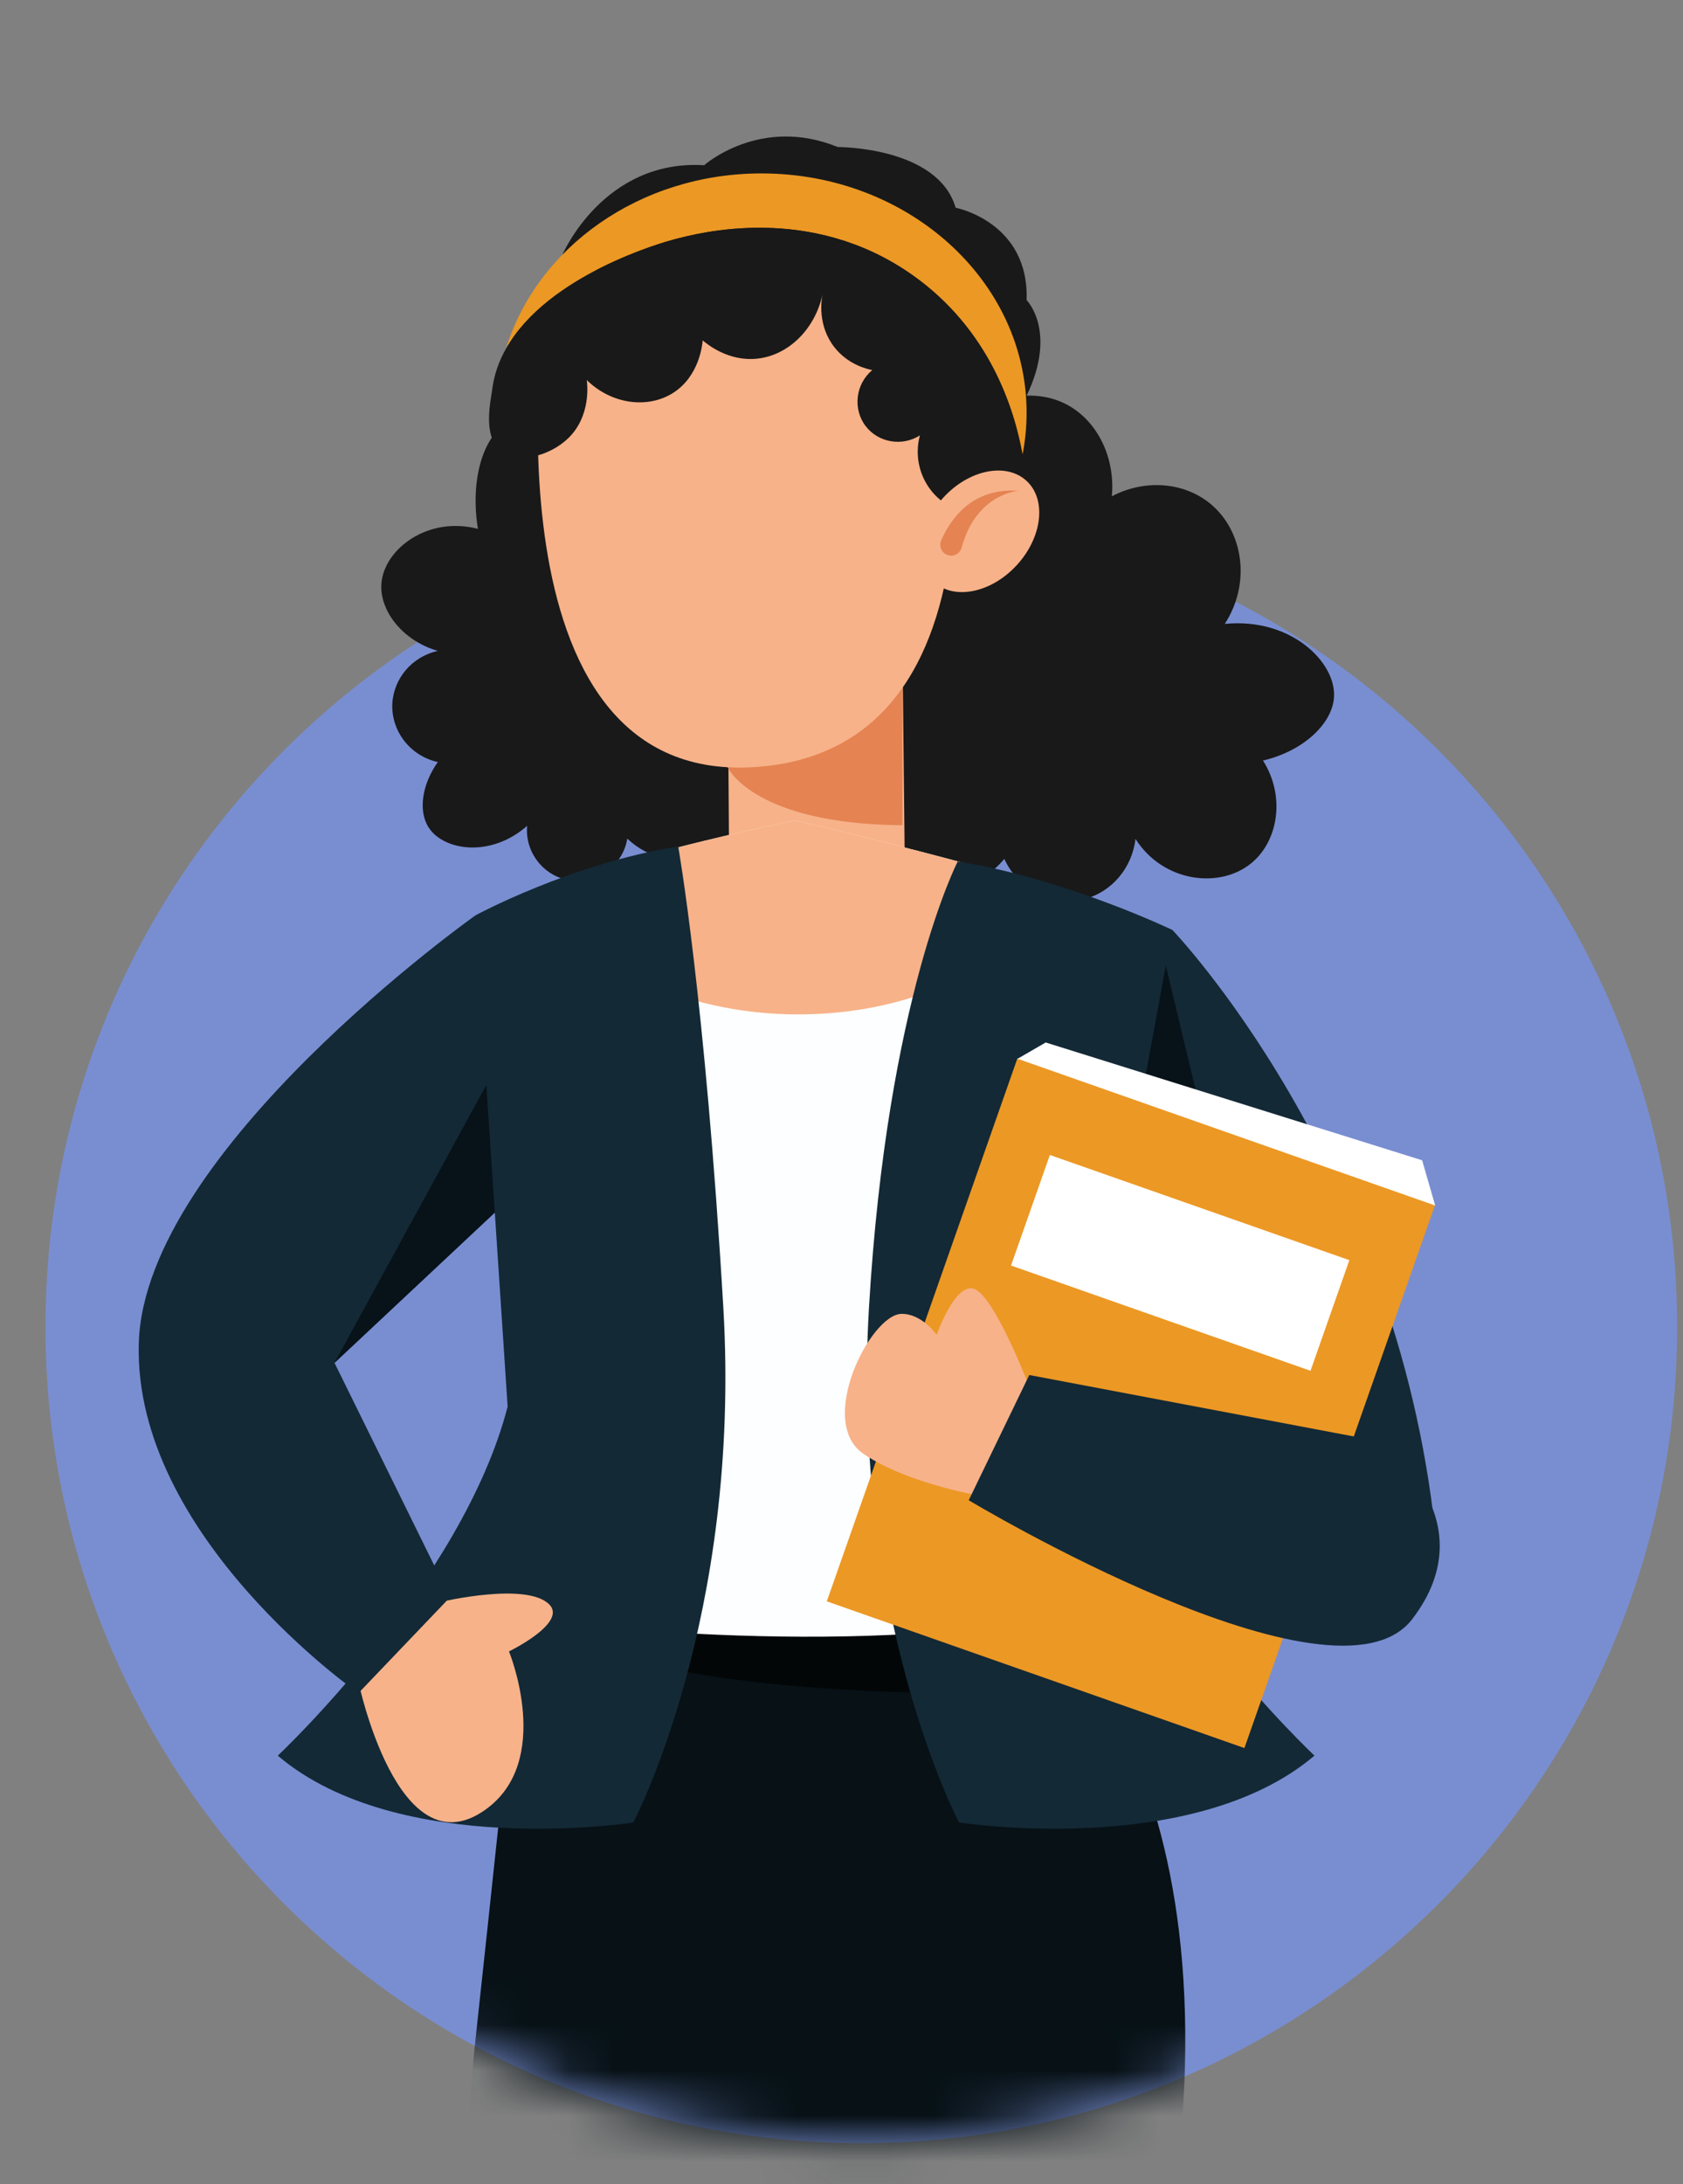 <svg width="37" height="48" viewBox="0 0 37 48" fill="none" xmlns="http://www.w3.org/2000/svg">
<rect x="0" y="0" width="37" height="48" fill="#808080" stroke="none"/>
<path d="M18.935 47.099C28.841 47.099 36.871 39.069 36.871 29.164C36.871 19.258 28.841 11.229 18.935 11.229C9.03 11.229 1 19.258 1 29.164C1 39.069 9.03 47.099 18.935 47.099Z" fill="#798ED1"/>
<mask id="mask0_1372_2606" style="mask-type:alpha" maskUnits="userSpaceOnUse" x="0" y="0" width="37" height="48">
<path d="M18.935 47.099C28.841 47.099 36.871 39.069 36.871 29.164C36.871 19.258 28.841 11.229 18.935 11.229C9.03 11.229 1 19.258 1 29.164C1 39.069 9.03 47.099 18.935 47.099Z" fill="#798ED1"/>
<path d="M17.935 35.871C27.841 35.871 35.871 27.841 35.871 17.935C35.871 8.03 27.841 0 17.935 0C8.03 0 0 8.03 0 17.935C0 27.841 8.03 35.871 17.935 35.871Z" fill="#798ED1"/>
</mask>
<g mask="url(#mask0_1372_2606)">
<path d="M25.775 20.438C25.775 20.438 30.695 25.557 31.552 33.662L24.866 32.864L23.019 22.293L25.775 20.438Z" fill="#132936"/>
<path d="M25.63 21.223L27.285 28.113L23.018 28.664L23.198 21.705L25.63 21.223Z" fill="#081219"/>
<path d="M27.462 87.007L22.736 87.115C22.736 87.115 21.916 86.423 21.6 84.245C21.283 82.067 19.834 83.125 19.312 81.754C18.827 80.476 19.404 79.427 20.283 79.145C18.833 67.579 19.253 67.382 18.73 59.331C18.259 52.08 19.01 44.944 19.01 44.944L25.056 48.688C25.056 48.688 23.876 59.69 23.62 68.082C23.365 76.474 22.748 82.211 24.483 83.955C25.014 84.49 25.486 84.833 25.891 85.096C26.809 85.696 27.374 85.893 27.462 87.006V87.007Z" fill="#F7B289"/>
<path d="M5.491 87.272L10.218 87.345C10.218 87.345 11.032 86.648 11.332 84.468C11.634 82.287 13.09 83.335 13.602 81.96C14.078 80.679 14.021 79.643 13.139 79.367C13.139 79.367 14.914 71.831 15.959 62.894C16.928 54.597 17.593 45.211 17.593 45.211L10.522 48.982C10.522 48.982 11.189 59.971 10.514 68.341C9.907 75.85 10.169 82.443 8.447 84.201C7.92 84.739 7.45 85.086 7.047 85.353C6.134 85.959 5.57 86.159 5.49 87.274L5.491 87.272Z" fill="#F7B289"/>
<path d="M10.328 56.457C19.903 59.181 26.059 56.457 26.059 56.457C26.059 56.457 25.517 54.299 26.012 46.292C26.298 41.673 25.202 38.773 24.223 37.146C23.505 35.953 22.849 35.444 22.849 35.444L12.475 35.183L11.482 35.157C11.482 35.157 11.472 35.256 11.453 35.438C11.451 35.446 11.45 35.455 11.45 35.464C11.317 36.727 10.802 41.616 10.445 44.899C10.033 48.696 10.328 56.456 10.328 56.456V56.457Z" fill="#071116"/>
<path d="M11.43 35.443C11.43 35.443 11.436 35.45 11.45 35.464C11.685 35.675 14.091 37.575 24.222 37.146C23.505 35.953 22.849 35.444 22.849 35.444L12.475 35.183L11.453 35.439L11.429 35.444L11.43 35.443Z" fill="#020607"/>
<path d="M20.679 9.986C21.21 8.86 22.49 8.421 23.402 8.865C24.097 9.202 24.525 10.025 24.443 10.907C25.165 10.526 26.025 10.592 26.605 11.067C27.334 11.664 27.509 12.815 26.926 13.711C28.373 13.569 29.368 14.545 29.328 15.312C29.298 15.9 28.654 16.507 27.766 16.714C28.258 17.488 28.109 18.463 27.526 18.956C26.826 19.548 25.569 19.391 24.963 18.436C24.888 19.078 24.436 19.606 23.842 19.757C23.152 19.933 22.398 19.569 22.079 18.876C21.592 19.456 20.831 19.722 20.117 19.557C19.293 19.367 18.67 18.638 18.596 17.756C17.428 16.081 17.214 13.983 18.075 12.309C18.851 10.801 20.223 10.173 20.678 9.986H20.679Z" fill="#191919"/>
<path d="M14.391 11.182C13.614 9.402 11.982 8.809 11.188 9.26C10.595 9.596 10.338 10.585 10.507 11.622C9.396 11.335 8.442 12.074 8.385 12.824C8.34 13.41 8.838 14.076 9.626 14.305C9.063 14.426 8.652 14.909 8.625 15.466C8.597 16.065 9.019 16.615 9.626 16.747C9.276 17.235 9.189 17.826 9.426 18.189C9.759 18.697 10.789 18.854 11.589 18.149C11.536 18.74 11.964 19.273 12.55 19.35C13.139 19.428 13.693 19.018 13.791 18.43C14.267 18.88 14.937 19.023 15.473 18.79C16.178 18.485 16.564 17.567 16.234 16.708C16.149 15.959 15.986 15.057 15.673 14.065C15.3 12.881 14.822 11.915 14.392 11.182H14.391Z" fill="#191919"/>
<path d="M12.366 5.595C12.366 5.595 13.264 3.497 15.481 3.631C15.481 3.631 16.709 2.536 18.418 3.231C18.418 3.231 20.618 3.221 21.009 4.565C21.009 4.565 22.628 4.875 22.569 6.595C22.569 6.595 23.252 7.274 22.57 8.696C21.89 10.119 12.366 5.596 12.366 5.596V5.595Z" fill="#191919"/>
<path d="M11.123 7.666C12.034 6.039 14.584 5.325 14.794 5.269C15.366 5.116 17.818 4.462 20.06 6.045C21.744 7.234 22.297 8.969 22.48 9.993C22.539 9.692 22.569 9.384 22.569 9.068C22.569 6.164 19.96 3.811 16.741 3.811C14.061 3.811 11.803 5.444 11.123 7.666Z" fill="#EC9824"/>
<path d="M15.997 14.32L16.028 18.797L17.851 21.285L19.889 18.802L19.841 14.32H15.997Z" fill="#F7B289"/>
<path d="M15.997 16.862C15.997 16.862 16.555 18.11 19.84 18.136V14.32H18.946L16.258 16.214L15.997 16.862Z" fill="#E58353"/>
<path d="M11.968 6.888C11.968 6.888 10.552 17.194 16.536 16.861C22.764 16.514 20.673 6.903 20.673 6.903L18.27 5.316L13.977 6.343L11.968 6.888Z" fill="#F7B289"/>
<path d="M10.983 9.887C10.991 9.895 11 9.903 11.009 9.911C11.38 10.208 12.09 10.022 12.494 9.629C12.995 9.142 12.913 8.443 12.9 8.352C13.441 8.884 14.231 8.987 14.788 8.641C15.378 8.273 15.442 7.563 15.448 7.48C15.552 7.569 16.018 7.949 16.645 7.882C17.324 7.812 17.914 7.245 18.083 6.47C18.058 6.595 17.968 7.156 18.348 7.636C18.649 8.016 19.06 8.11 19.177 8.133C18.805 8.442 18.745 8.994 19.033 9.367C19.311 9.727 19.832 9.818 20.224 9.568C20.06 10.173 20.327 10.813 20.862 11.117C21.243 11.332 21.698 11.343 22.085 11.17C22.266 11.09 22.433 10.969 22.569 10.81C22.566 10.719 22.555 10.416 22.48 9.992C22.297 8.969 21.744 7.234 20.059 6.045C17.817 4.463 15.366 5.116 14.794 5.268C14.583 5.325 12.034 6.038 11.122 7.666C10.966 7.941 10.859 8.244 10.819 8.574C10.791 8.797 10.611 9.547 10.983 9.888V9.887Z" fill="#191919"/>
<path d="M22.356 12.417C22.918 11.803 23.012 10.973 22.565 10.565C22.118 10.156 21.3 10.322 20.738 10.936C20.176 11.55 20.083 12.379 20.53 12.788C20.977 13.197 21.794 13.031 22.356 12.417Z" fill="#F7B289"/>
<path d="M20.691 11.878C20.881 11.437 21.356 10.709 22.388 10.787C22.388 10.787 21.462 10.845 21.143 12.031C21.114 12.139 21.016 12.215 20.904 12.211C20.736 12.207 20.624 12.033 20.691 11.878Z" fill="#E58353"/>
<path d="M22.995 35.57C17.971 36.468 11.495 35.57 11.495 35.57L10.617 20.152C10.906 19.94 11.373 19.724 11.93 19.517C12.145 19.435 12.375 19.355 12.613 19.277C13.535 18.974 14.588 18.697 15.477 18.48L15.485 18.478C15.492 18.478 15.497 18.475 15.504 18.474C16.624 18.201 17.482 18.029 17.482 18.029C17.482 18.029 18.26 18.212 19.337 18.485H19.341C20.474 18.771 21.935 19.156 23.168 19.524C24.47 19.913 25.52 20.286 25.665 20.512C25.743 20.634 22.994 35.568 22.994 35.568L22.995 35.57Z" fill="#FDFEFF"/>
<path d="M23.169 19.525C22.418 21.13 20.187 22.293 17.551 22.293C14.915 22.293 12.679 21.126 11.93 19.517C12.145 19.435 12.375 19.355 12.613 19.277C13.535 18.974 14.588 18.697 15.477 18.48L15.485 18.478C15.492 18.478 15.497 18.475 15.504 18.474C16.624 18.201 17.482 18.029 17.482 18.029C17.482 18.029 18.26 18.212 19.337 18.485H19.341C20.474 18.771 21.935 19.156 23.168 19.524L23.169 19.525Z" fill="#F7B289"/>
<path d="M21.055 18.932C21.055 18.932 19.505 21.925 19.104 28.737C18.703 35.549 21.084 40.052 21.084 40.052C21.084 40.052 26.226 40.853 28.898 38.582C28.898 38.582 24.847 34.786 23.846 30.913L25.774 20.437C25.774 20.437 23.427 19.31 21.055 18.932H21.055Z" fill="#132936"/>
<path d="M13.922 40.052C13.922 40.052 8.778 40.853 6.107 38.583C6.107 38.583 10.158 34.786 11.16 30.913L10.878 26.647L10.694 23.842L10.448 20.119C10.448 20.119 12.538 18.981 14.91 18.602C14.91 18.602 15.501 21.924 15.902 28.736C16.303 35.549 13.924 40.051 13.924 40.051L13.922 40.052Z" fill="#132936"/>
<path d="M22.368 23.257L18.177 35.192L27.358 38.416L31.549 26.481L22.368 23.257Z" fill="#EC9824"/>
<path d="M23.081 25.382L22.227 27.812L28.811 30.125L29.665 27.694L23.081 25.382Z" fill="white"/>
<path d="M22.371 23.268L22.989 22.91L31.265 25.499L31.552 26.493L22.371 23.268Z" fill="white"/>
<path d="M22.573 30.336C22.573 30.336 21.867 28.527 21.437 28.333C21.008 28.14 20.592 29.335 20.592 29.335C20.592 29.335 20.268 28.865 19.816 28.874C19.136 28.888 17.944 31.245 18.984 31.951C20.024 32.658 21.813 32.921 21.813 32.921L23.2 30.865L22.575 30.336H22.573Z" fill="#F7B289"/>
<path d="M30.364 31.682C30.364 31.682 32.732 33.384 31.046 35.584C29.346 37.802 21.297 32.97 21.297 32.97L22.628 30.218L30.364 31.682Z" fill="#132936"/>
<path d="M7.878 36.952L6.971 35.03L9.711 35.2C9.711 35.2 11.563 34.763 12.07 35.254C12.491 35.661 11.19 36.292 11.19 36.292C11.19 36.292 12.185 38.714 10.655 39.782C8.744 41.117 7.878 36.952 7.878 36.952Z" fill="#F7B289"/>
<path d="M7.354 29.95L9.892 35.104L7.88 37.209C7.88 37.209 2.931 33.763 3.051 29.521C3.171 25.28 10.446 20.121 10.446 20.121L11.373 22.599L12.367 25.253L7.354 29.95Z" fill="#132936"/>
<path d="M10.877 26.648L7.354 29.95L10.692 23.843L10.877 26.648Z" fill="#081219"/>
</g>
</svg>

